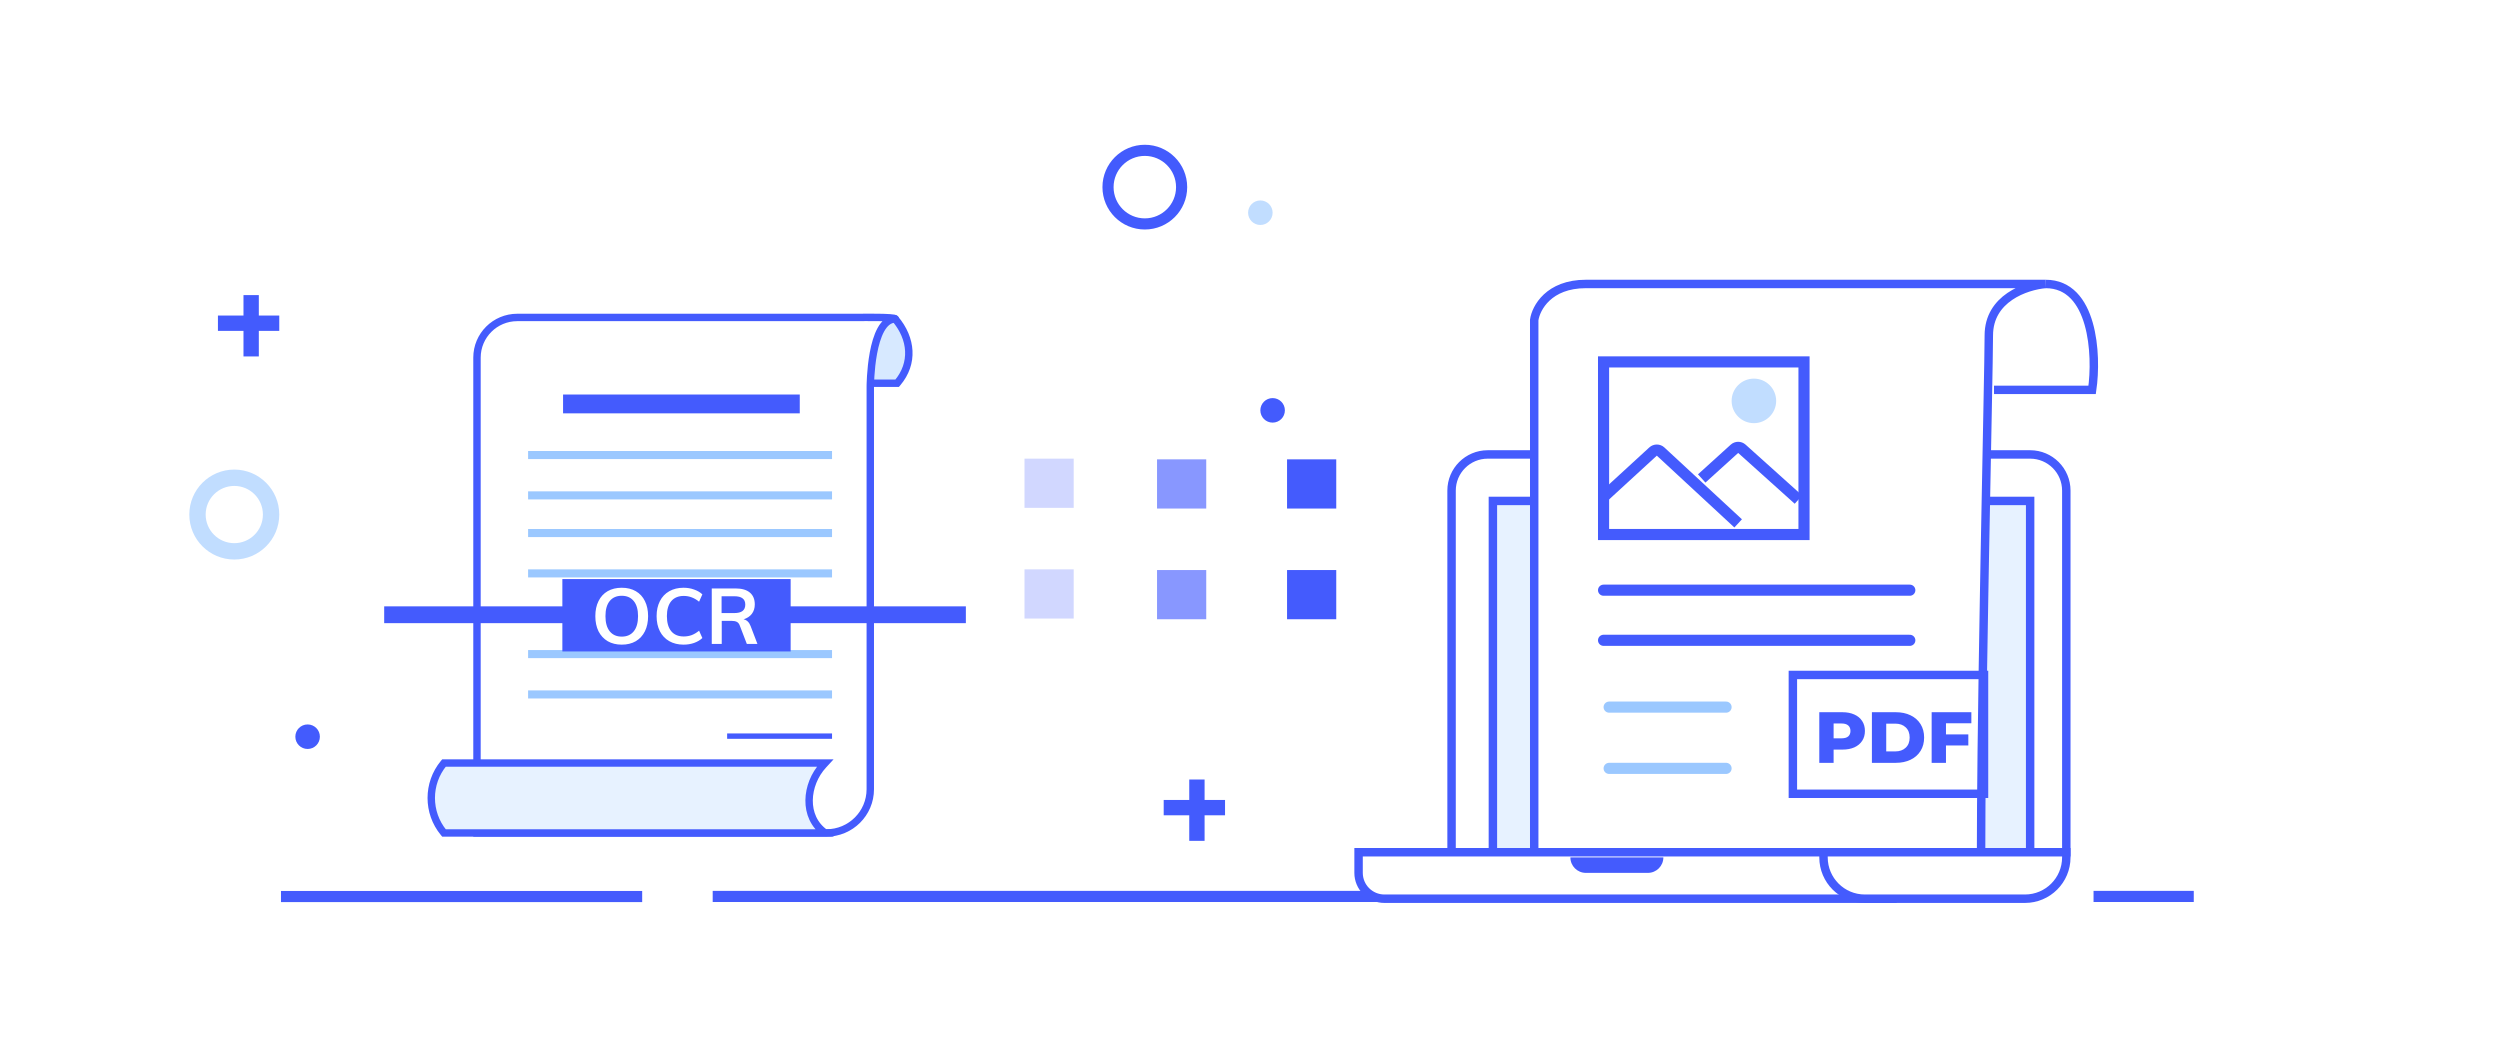 <svg width="449" height="187" viewBox="0 0 449 187" fill="none" xmlns="http://www.w3.org/2000/svg">
<rect width="449" height="187" fill="white"/>
<line x1="50.464" y1="161.016" x2="115.336" y2="161.016" stroke="#445BFD" stroke-width="2"/>
<line x1="376" y1="161" x2="394" y2="161" stroke="#445BFD" stroke-width="2"/>
<line x1="128" y1="161" x2="365" y2="161" stroke="#445BFD" stroke-width="2"/>
<path d="M364.615 81.618H363.548H267.195C263.608 81.618 260.701 84.525 260.701 88.112V153.059H362.385H371.109V88.112C371.109 84.525 368.202 81.618 364.615 81.618Z" fill="white" stroke="#445BFD" stroke-width="1.516"/>
<path d="M364.615 89.968H358.374H268.123V153.059H357.414H364.615V89.968Z" fill="#E7F2FF" stroke="#445BFD" stroke-width="1.516"/>
<path d="M358.12 70.02H375.748C376.676 63.68 375.934 51 367.398 51" stroke="#445BFD" stroke-width="1.516"/>
<path d="M357.192 60.236C357.192 53.586 363.842 51.308 367.398 51H284.823C278.143 51 275.855 55.31 275.545 57.465V153.059H355.801C355.801 147.845 355.848 141.609 355.926 134.866C355.978 130.367 356.043 125.641 356.116 120.843C356.187 116.191 356.266 111.47 356.348 106.82C356.388 104.523 356.429 102.243 356.47 99.998C356.827 80.541 357.192 63.644 357.192 60.236Z" fill="white" stroke="#445BFD" stroke-width="1.516"/>
<path d="M332.141 153.059H244V156.77C244 159.332 246.077 161.409 248.639 161.409H339.1L332.141 153.059Z" fill="white" stroke="#445BFD" stroke-width="1.516"/>
<path d="M330.9 127.913C331.723 127.913 332.437 128.052 333.043 128.329C333.65 128.597 334.117 128.987 334.446 129.498C334.775 130 334.94 130.593 334.94 131.277C334.94 131.961 334.775 132.555 334.446 133.057C334.117 133.559 333.65 133.949 333.043 134.226C332.437 134.494 331.723 134.628 330.9 134.628H329.316V137.005H326.744V127.913H330.9ZM330.744 132.602C331.273 132.602 331.671 132.49 331.939 132.264C332.208 132.031 332.342 131.702 332.342 131.277C332.342 130.853 332.208 130.524 331.939 130.29C331.671 130.056 331.273 129.939 330.744 129.939H329.316V132.602H330.744ZM336.194 127.913H340.493C341.489 127.913 342.372 128.099 343.143 128.472C343.914 128.844 344.511 129.372 344.936 130.056C345.36 130.74 345.572 131.541 345.572 132.459C345.572 133.377 345.36 134.178 344.936 134.862C344.511 135.546 343.914 136.075 343.143 136.447C342.372 136.819 341.489 137.005 340.493 137.005H336.194V127.913ZM340.389 134.953C341.169 134.953 341.792 134.732 342.26 134.291C342.736 133.849 342.974 133.239 342.974 132.459C342.974 131.68 342.736 131.069 342.26 130.628C341.792 130.186 341.169 129.965 340.389 129.965H338.766V134.953H340.389ZM349.497 129.9V131.901H353.511V133.888H349.497V137.005H346.925V127.913H354.056V129.9H349.497Z" fill="#445BFD"/>
<rect x="322" y="121.222" width="34.329" height="21.34" stroke="#445BFD" stroke-width="1.516"/>
<path d="M282.04 153.986H298.741C298.741 155.524 297.494 156.77 295.957 156.77H284.823C283.286 156.77 282.04 155.524 282.04 153.986Z" fill="#445BFD"/>
<path d="M327.503 153.059H371.11V153.986C371.11 158.086 367.786 161.409 363.687 161.409H334.925C330.826 161.409 327.503 158.086 327.503 153.986V153.059Z" fill="white" stroke="#445BFD" stroke-width="1.516"/>
<path fill-rule="evenodd" clip-rule="evenodd" d="M205.61 40.219C209.26 40.219 212.219 37.26 212.219 33.61C212.219 29.959 209.26 27 205.61 27C201.959 27 199 29.959 199 33.61C199 37.26 201.959 40.219 205.61 40.219Z" stroke="#435BFD" stroke-width="2"/>
<path fill-rule="evenodd" clip-rule="evenodd" d="M226.36 40.406C227.577 40.406 228.563 39.42 228.563 38.203C228.563 36.986 227.577 36 226.36 36C225.143 36 224.157 36.986 224.157 38.203C224.157 39.42 225.143 40.406 226.36 40.406Z" fill="#C1DDFF"/>
<path fill-rule="evenodd" clip-rule="evenodd" d="M213.59 146.426L213.59 151.016H216.344V146.426H220.016V143.672H216.344V140L213.59 140L213.59 143.672H209V146.426H213.59Z" fill="#435BFD"/>
<path fill-rule="evenodd" clip-rule="evenodd" d="M34 92.413C34 87.952 37.617 84.335 42.078 84.335C46.54 84.335 50.157 87.952 50.157 92.413C50.157 96.875 46.54 100.492 42.078 100.492C37.617 100.492 34 96.875 34 92.413ZM42.078 87.272C39.239 87.272 36.938 89.574 36.938 92.413C36.938 95.252 39.239 97.554 42.078 97.554C44.918 97.554 47.219 95.252 47.219 92.413C47.219 89.574 44.918 87.272 42.078 87.272Z" fill="#C1DDFF"/>
<path fill-rule="evenodd" clip-rule="evenodd" d="M228.563 75.902C229.78 75.902 230.766 74.916 230.766 73.699C230.766 72.482 229.78 71.496 228.563 71.496C227.346 71.496 226.36 72.482 226.36 73.699C226.36 74.916 227.346 75.902 228.563 75.902Z" fill="#435BFD"/>
<path fill-rule="evenodd" clip-rule="evenodd" d="M55.247 134.515C56.464 134.515 57.45 133.529 57.45 132.312C57.45 131.095 56.464 130.109 55.247 130.109C54.03 130.109 53.044 131.095 53.044 132.312C53.044 133.529 54.03 134.515 55.247 134.515Z" fill="#435BFD"/>
<path fill-rule="evenodd" clip-rule="evenodd" d="M50.157 59.426H39.141V56.672H50.157V59.426Z" fill="#435BFD"/>
<path fill-rule="evenodd" clip-rule="evenodd" d="M43.73 64.016L43.73 53L46.484 53L46.484 64.016L43.73 64.016Z" fill="#435BFD"/>
<path fill-rule="evenodd" clip-rule="evenodd" d="M92.611 68.771L92.551 68.829H161.132L161.184 68.768C164.161 65.245 163.765 60.809 160.788 57.285" fill="#D7E9FF"/>
<path d="M92.551 68.829L92.088 68.35L90.902 69.495H92.551V68.829ZM161.132 68.829V69.495H161.441L161.641 69.259L161.132 68.829ZM161.184 68.768L161.693 69.198L161.693 69.198L161.184 68.768ZM161.296 56.856C161.059 56.575 160.639 56.539 160.358 56.777C160.077 57.014 160.042 57.434 160.279 57.715L161.296 56.856ZM92.149 68.292L92.088 68.35L93.013 69.308L93.074 69.25L92.149 68.292ZM92.551 69.495H161.132V68.163H92.551V69.495ZM161.641 69.259L161.693 69.198L160.676 68.338L160.624 68.4L161.641 69.259ZM161.693 69.198C164.916 65.383 164.445 60.582 161.296 56.856L160.279 57.715C163.085 61.036 163.407 65.106 160.676 68.338L161.693 69.198Z" fill="#445BFD"/>
<path fill-rule="evenodd" clip-rule="evenodd" d="M148.424 149.6H85.667V64.227C85.667 60.243 88.907 57.014 92.904 57.014H154.301C154.301 57.014 160.916 56.908 160.788 57.285C156.317 57.373 156.303 69.459 156.303 69.459V141.747C156.303 146.084 152.775 149.6 148.424 149.6Z" fill="white" stroke="#445BFD" stroke-width="1.332"/>
<path fill-rule="evenodd" clip-rule="evenodd" d="M148.196 149.6H79.735L79.683 149.537C76.711 145.935 76.711 140.704 79.683 137.102L79.735 137.04H148.196L147.857 137.408C144.681 140.86 144.141 146.751 148.196 149.6C150.984 149.6 148.196 149.6 148.196 149.6Z" fill="#E7F2FF"/>
<path d="M148.196 149.6H79.735L79.683 149.537C76.711 145.935 76.711 140.704 79.683 137.102L79.735 137.04H148.196L147.857 137.408C144.681 140.86 144.141 146.751 148.196 149.6C148.196 149.6 150.984 149.6 148.196 149.6" stroke="#445BFD" stroke-width="1.332"/>
<path fill-rule="evenodd" clip-rule="evenodd" d="M101.126 74.237H143.638V70.856H101.126V74.237Z" fill="#445BFD"/>
<path fill-rule="evenodd" clip-rule="evenodd" d="M130.594 132.692H149.435V131.726H130.594V132.692Z" fill="#445BFD"/>
<path fill-rule="evenodd" clip-rule="evenodd" d="M94.845 82.45H149.435V81.001H94.845V82.45Z" fill="#9BC8FF"/>
<path fill-rule="evenodd" clip-rule="evenodd" d="M94.845 89.696H149.435V88.247H94.845V89.696Z" fill="#9BC8FF"/>
<path fill-rule="evenodd" clip-rule="evenodd" d="M94.845 96.46H149.435V95.01H94.845V96.46Z" fill="#9BC8FF"/>
<path fill-rule="evenodd" clip-rule="evenodd" d="M94.845 103.706H149.435V102.257H94.845V103.706Z" fill="#9BC8FF"/>
<path fill-rule="evenodd" clip-rule="evenodd" d="M94.845 110.952H149.435V109.503H94.845V110.952Z" fill="#E6E6E6"/>
<path fill-rule="evenodd" clip-rule="evenodd" d="M94.845 125.445H149.435V123.996H94.845V125.445Z" fill="#9BC8FF"/>
<path fill-rule="evenodd" clip-rule="evenodd" d="M94.845 118.199H149.435V116.75H94.845V118.199Z" fill="#9BC8FF"/>
<rect x="69" y="108.9" width="104.469" height="3.019" fill="#445BFD"/>
<rect x="101" y="104" width="41" height="13" fill="#445BFD"/>
<path d="M111.667 115.779C110.705 115.779 109.865 115.574 109.147 115.163C108.437 114.743 107.887 114.15 107.495 113.385C107.112 112.61 106.921 111.7 106.921 110.655C106.921 109.619 107.112 108.718 107.495 107.953C107.877 107.178 108.423 106.586 109.133 106.175C109.851 105.764 110.696 105.559 111.667 105.559C112.637 105.559 113.477 105.764 114.187 106.175C114.905 106.586 115.451 107.178 115.825 107.953C116.207 108.718 116.399 109.619 116.399 110.655C116.399 111.7 116.207 112.61 115.825 113.385C115.442 114.15 114.896 114.743 114.187 115.163C113.477 115.574 112.637 115.779 111.667 115.779ZM111.667 114.337C112.591 114.337 113.309 114.02 113.823 113.385C114.336 112.75 114.593 111.84 114.593 110.655C114.593 109.479 114.336 108.578 113.823 107.953C113.309 107.318 112.591 107.001 111.667 107.001C110.743 107.001 110.024 107.314 109.511 107.939C108.997 108.564 108.741 109.47 108.741 110.655C108.741 111.84 108.997 112.75 109.511 113.385C110.024 114.02 110.743 114.337 111.667 114.337ZM122.77 115.779C121.79 115.779 120.932 115.569 120.194 115.149C119.466 114.729 118.906 114.136 118.514 113.371C118.122 112.596 117.926 111.691 117.926 110.655C117.926 109.628 118.122 108.732 118.514 107.967C118.906 107.192 119.466 106.6 120.194 106.189C120.932 105.769 121.79 105.559 122.77 105.559C123.442 105.559 124.072 105.666 124.66 105.881C125.258 106.086 125.752 106.376 126.144 106.749L125.556 108.065C125.108 107.701 124.66 107.44 124.212 107.281C123.774 107.113 123.302 107.029 122.798 107.029C121.837 107.029 121.09 107.342 120.558 107.967C120.036 108.592 119.774 109.488 119.774 110.655C119.774 111.831 120.036 112.736 120.558 113.371C121.081 113.996 121.828 114.309 122.798 114.309C123.302 114.309 123.774 114.23 124.212 114.071C124.66 113.903 125.108 113.637 125.556 113.273L126.144 114.589C125.752 114.962 125.258 115.256 124.66 115.471C124.072 115.676 123.442 115.779 122.77 115.779ZM136.036 115.653H134.132L132.858 112.335C132.746 112.027 132.574 111.812 132.34 111.691C132.107 111.57 131.804 111.509 131.43 111.509H129.624V115.653H127.832V105.685H132.102C133.232 105.685 134.09 105.932 134.678 106.427C135.266 106.922 135.56 107.631 135.56 108.555C135.56 109.218 135.383 109.782 135.028 110.249C134.683 110.706 134.188 111.033 133.544 111.229C134.132 111.35 134.557 111.761 134.818 112.461L136.036 115.653ZM131.85 110.109C132.532 110.109 133.036 109.983 133.362 109.731C133.689 109.479 133.852 109.096 133.852 108.583C133.852 108.079 133.689 107.706 133.362 107.463C133.045 107.211 132.541 107.085 131.85 107.085H129.596V110.109H131.85Z" fill="white"/>
<rect x="184" y="82.374" width="8.836" height="8.836" fill="#D1D7FF"/>
<rect x="184" y="102.255" width="8.836" height="8.836" fill="#D1D7FF"/>
<rect x="207.804" y="82.499" width="8.836" height="8.836" fill="#8897FF"/>
<rect x="207.804" y="102.38" width="8.836" height="8.836" fill="#8897FF"/>
<rect x="231.154" y="82.499" width="8.836" height="8.836" fill="#445BFD"/>
<rect x="231.154" y="102.38" width="8.836" height="8.836" fill="#445BFD"/>
<line x1="289" y1="138" x2="310" y2="138" stroke="#9BC8FF" stroke-width="2" stroke-linecap="round"/>
<path d="M289 127H310" stroke="#9BC8FF" stroke-width="2" stroke-linecap="round"/>
<path d="M288 106H343" stroke="#445BFD" stroke-width="2" stroke-linecap="round"/>
<path d="M288 115H343" stroke="#445BFD" stroke-width="2" stroke-linecap="round"/>
<rect x="288" y="65" width="36" height="31" fill="white" stroke="#445BFD" stroke-width="2"/>
<path d="M288 89.254L296.889 81.098C297.273 80.746 297.863 80.747 298.245 81.101L312.173 94M305.626 85.932L311.504 80.606C311.884 80.262 312.463 80.26 312.844 80.603L323 89.729" stroke="#445BFD" stroke-width="2"/>
<circle cx="315" cy="72" r="4" fill="#C1DDFF"/>
</svg>
